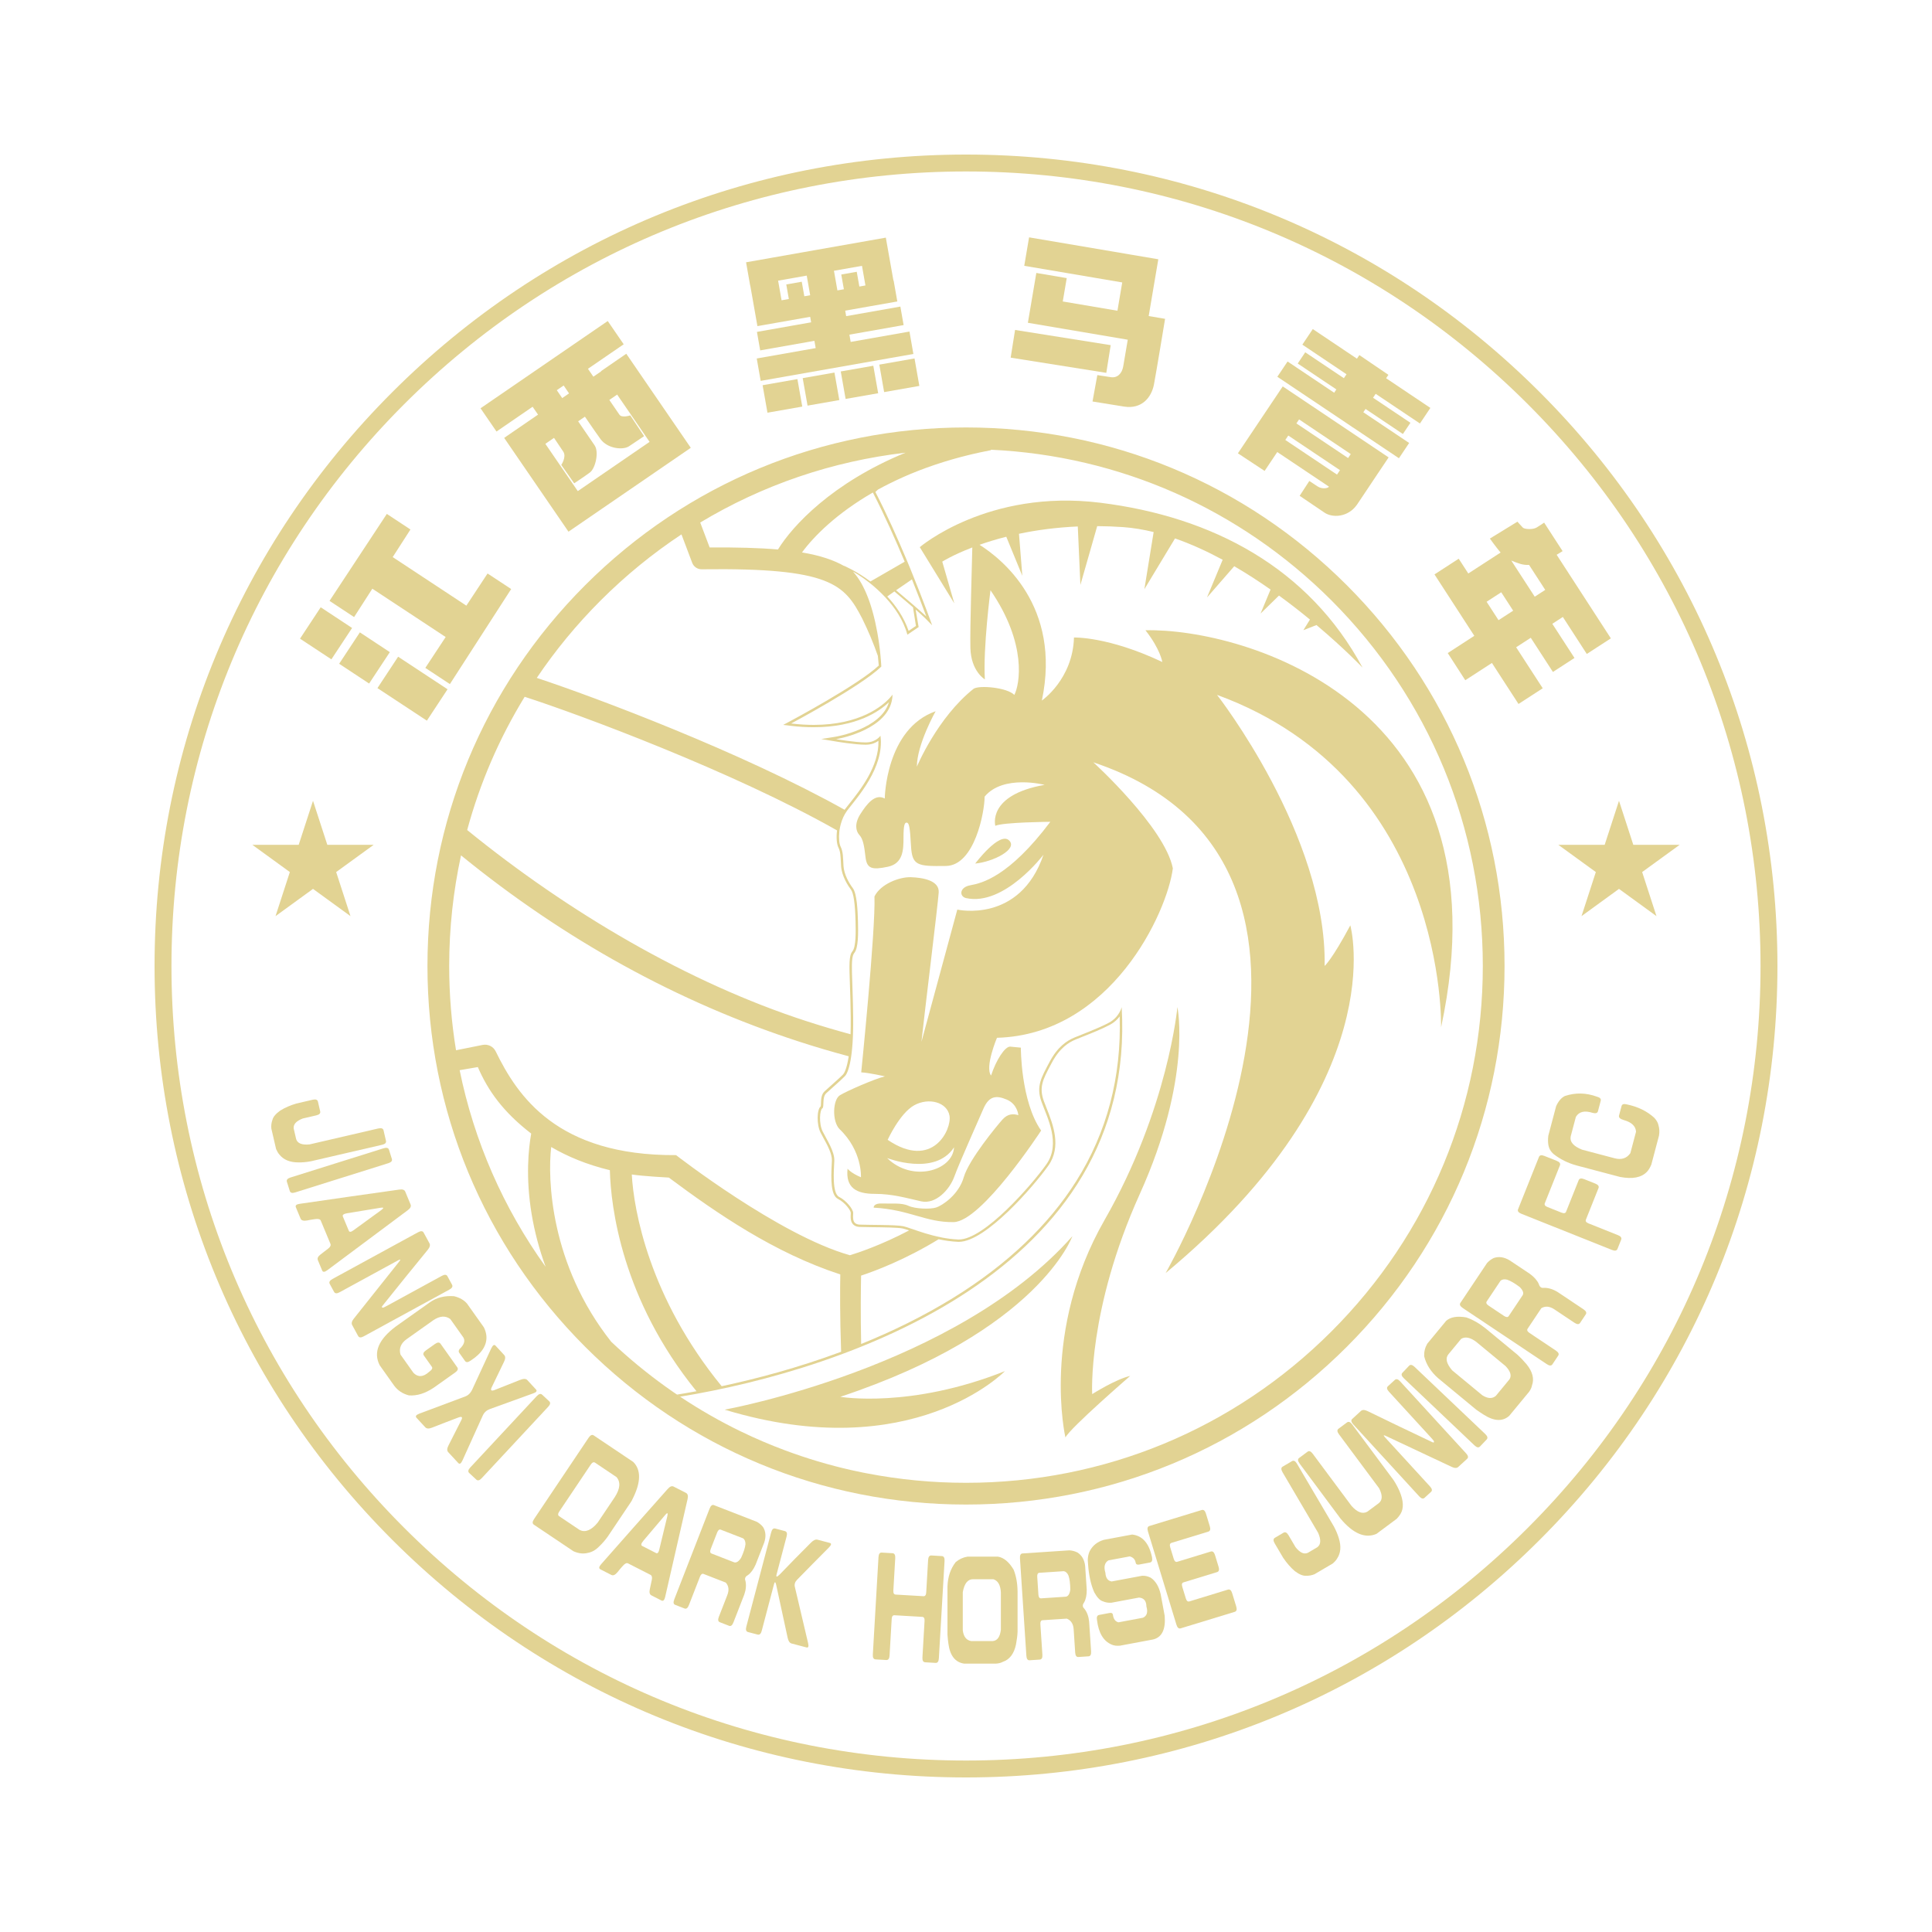 <?xml version="1.0" encoding="utf-8"?>
<!-- Created by @FCLOGO 2022-05-30 23:05:54 . https://fclogo.top/ -->
<!-- FOR PERSONAL USE ONLY NOT FOR COMMERCIAL USE -->
<svg version="1.1" xmlns="http://www.w3.org/2000/svg" xmlns:xlink="http://www.w3.org/1999/xlink" x="0px" y="0px"
	 viewBox="0 0 800 800" enable-background="new 0 0 800 800" xml:space="preserve">
<g>
	<path fill="#E2D393" d="M637.59,162.41C574.13,98.95,489.75,64,400,64s-174.13,34.95-237.59,98.41S64,310.25,64,400
		s34.95,174.13,98.41,237.59S310.25,736,400,736s174.13-34.95,237.59-98.41S736,489.75,736,400S701.05,225.87,637.59,162.41z
		 M632.64,632.64C570.5,694.78,487.88,729,400,729s-170.5-34.22-232.64-96.36S71,487.88,71,400s34.22-170.5,96.36-232.64
		S312.12,71,400,71s170.5,34.22,232.64,96.36S729,312.12,729,400S694.78,570.5,632.64,632.64z"/>
	
		<rect x="143.02" y="264.96" transform="matrix(0.551 -0.835 0.835 0.551 -159.609 248.28)" fill="#E2D393" width="15.57" height="14.86"/>
	<polygon fill="#E2D393" points="145.79,260.03 132.8,251.46 124.23,264.46 137.22,273.02 	"/>
	<polygon fill="#E2D393" points="154.18,243.77 184.54,263.78 176.12,276.56 186.29,283.27 211.67,243.91 201.89,237.47 
		193.11,250.79 162.61,230.68 169.96,219.25 160.18,212.8 136.45,248.81 146.62,255.52 	"/>
	
		<rect x="163.06" y="273.07" transform="matrix(0.55 -0.835 0.835 0.55 -161.405 270.899)" fill="#E2D393" width="15.57" height="24.51"/>
	<path fill="#E2D393" d="M220.54,168.43c0.7,1.02,1.46,2.12,2.25,3.26l-13.22,9.07l0.01,0.01l-0.81,0.56l26.63,38.83l1.57-1.08
		l49.06-33.64l-0.08-0.12l0.01-0.01l-26.63-38.83l-10.45,7.19l0.06,0.09l-3.24,2.22c-0.82-1.19-1.58-2.3-2.24-3.27l14.8-10.15
		l-6.61-9.63l-52.67,36.13l6.61,9.63L220.54,168.43z M233.4,159.62c0.65,0.97,1.41,2.07,2.23,3.28l-2.83,1.94
		c-0.79-1.16-1.55-2.26-2.24-3.27L233.4,159.62z M229.41,181.32c1.97,2.89,3.49,5.13,3.87,5.75c1.35,2.19-0.87,5.44-0.87,5.44
		l5.35,7.62c0,0,4.18-2.76,6.5-4.48c2.32-1.72,3.83-8.51,1.97-11.22c-0.68-0.99-3.52-5.13-6.83-9.97l2.8-1.92
		c2.84,4.15,5.39,7.83,6.46,9.28c3,4.08,9.39,4.59,11.79,2.98c2.4-1.61,6.26-4.19,6.26-4.19l-5.73-8.6c0,0-3.49,1.16-4.48-0.29
		c-0.32-0.46-2.02-2.95-4.19-6.11l3.24-2.22l13.43,19.58l-29.73,20.39l-13.43-19.58L229.41,181.32z"/>
	<path fill="#E2D393" d="M310.67,118.24l2.96,16.8l0.11-0.02l21.74-3.83l0.4,2.28l-22.45,3.96l1.35,7.66l22.45-3.96l0.53,3.01
		l-24.41,4.3l1.63,9.27l63.23-11.14l-1.62-9.28l-24.34,4.29l-0.53-3.01l22.45-3.96l-1.35-7.66l-22.44,3.96l-0.4-2.28l21.58-3.8
		l-1.53-8.68l-0.08,0.02L366.8,98.4l-7.69,1.36l-20.71,3.65l-6.06,1.07l-11.84,2.09l-1.47,0.26l-10.1,1.78l1.7,9.64L310.67,118.24z
		 M356.93,110.08l1.43,8.12l-2.52,0.45l-1.08-6.11l-6.41,1.13l1.08,6.11l-2.68,0.47l-1.43-8.13L356.93,110.08z M334.05,114.12
		l1.43,8.13l-2.43,0.43l-1.06-6.02l-6.41,1.13l1.06,6.02l-3.01,0.53l-1.43-8.12L334.05,114.12z"/>
	<polygon fill="#E2D393" points="361.62,151.45 348.14,153.81 350.15,165.19 363.63,162.83 	"/>
	
		<rect x="364.96" y="149.63" transform="matrix(0.985 -0.173 0.173 0.985 -21.266 66.736)" fill="#E2D393" width="14.8" height="11.55"/>
	<polygon fill="#E2D393" points="345.53,154.27 332.38,156.58 334.39,167.96 347.54,165.66 	"/>
	<polygon fill="#E2D393" points="330.19,156.98 315.78,159.51 317.79,170.89 332.2,168.36 	"/>
	
		<rect x="433.21" y="125.58" transform="matrix(0.157 -0.988 0.988 0.157 226.407 556.392)" fill="#E2D393" width="11.61" height="40.08"/>
	<path fill="#E2D393" d="M462.71,128.67l-22.64-3.84l1.64-9.67l-12.59-2.14l-3.32,19.59l-0.18,1.05l41.36,7.01
		c-0.81,4.75-1.62,9.55-1.86,10.96c-0.51,3.05-2.43,4.95-5.13,4.55c-2.69-0.4-5.61-0.86-5.61-0.86l-1.99,10.93
		c0,0,5.68,0.92,13.02,2.1c7.34,1.18,11.4-3.75,12.43-9.21c1.03-5.47,4.59-27.1,4.59-27.1l-0.01-0.02l-6.77-1.15l1.98-11.72l2-11.79
		l-11.73-1.99l-1.21-0.21l-40.57-6.88l-2,11.79l40.57,6.88L462.71,128.67z"/>
	<polygon fill="#E2D393" points="560.28,177.05 560.29,177.03 579.27,189.75 583.5,183.43 564.52,170.71 565.44,169.34 
		580.91,179.71 584.03,175.07 568.55,164.7 569.64,163.08 587.97,175.36 592.29,168.91 573.96,156.62 574.91,155.21 562.88,147.03 
		561.88,148.52 543.6,136.26 539.28,142.71 557.56,154.97 556.47,156.6 540.47,145.88 537.36,150.53 553.36,161.25 552.45,162.62 
		533.16,149.69 528.92,156.01 557.5,175.16 	"/>
	<path fill="#E2D393" d="M528.89,187.18l21.41,14.34c-0.53,0.79-2.98,1.04-4.74-0.12s-3.4-2.24-3.4-2.24l-4,6.15
		c0,0,6.72,4.57,10.27,6.95c3.48,2.34,9.78,1.82,13.31-3.08l0.01,0.01l0.16-0.24c0.02-0.02,0.03-0.04,0.05-0.07
		c0.74-1.1,1.75-2.61,2.89-4.31l0.24-0.36c1.8-2.72,3.89-5.84,5.68-8.51l0.18-0.26c2.28-3.41,4.05-6.04,4.05-6.04l-32.84-22.02
		l-0.48-0.32L531.15,160l-0.05,0.08l-3.33,4.98l-0.84,1.25l-1.11,1.66l-3.08,4.59l-2.61,3.9l-2.24,3.34l-5.3,7.91l11.06,7.29
		L528.89,187.18z M537.92,173.67l21.4,14.35c-0.35,0.54-0.72,1.09-1.1,1.65l-21.41-14.34L537.92,173.67z M533.45,180.35l21.41,14.34
		c-0.42,0.63-0.84,1.25-1.23,1.83l-21.41-14.34L533.45,180.35z"/>
	<path fill="#E2D393" d="M605.54,255.67l4.94,7.61l-11,7.14l7.26,11.25l11.03-7.15l11.01,16.98l10.03-6.5l-11.01-16.98l6.06-3.93
		l9.17,14.15l8.93-5.79l-9.18-14.15l4.36-2.83l9.92,15.32l9.96-6.46l-22.44-34.61c1.43-0.87,2.46-1.51,2.46-1.51l-7.64-11.8
		c0,0-1.76,1.21-3.11,2.02c-1.62,0.97-5.07,0.73-5.73,0.03c-1.31-1.38-2.22-2.45-2.22-2.45l-11.41,7c0,0,2.37,3.33,4.43,5.79
		l-13.37,8.67l-3.97-6.12l-10.03,6.5l10.55,16.27L605.54,255.67z M633.16,233.93l6.69,10.33l-4.35,2.82l-9.71-14.97
		C628.91,233.37,630.47,234.02,633.16,233.93z M621.63,245.25l4.94,7.62l-6.06,3.93l-4.94-7.62L621.63,245.25z"/>
	<polygon fill="#E2D393" points="114.09,379.35 129.61,368.07 145.13,379.35 139.2,361.1 154.72,349.83 135.54,349.83 
		129.61,331.59 123.68,349.83 104.5,349.83 120.02,361.1 	"/>
	<polygon fill="#E2D393" points="645.28,349.83 660.8,361.1 654.87,379.35 670.39,368.07 685.91,379.35 679.98,361.1 695.5,349.83 
		676.32,349.83 670.39,331.59 664.46,349.83 	"/>
	<path fill="#E2D393" d="M177,400c0,59.57,23.2,115.57,65.31,157.68C284.43,599.8,340.43,623,400,623s115.57-23.2,157.69-65.32
		C599.8,515.57,623,459.57,623,400s-23.2-115.57-65.32-157.69C515.57,200.2,459.57,177,400,177s-115.57,23.2-157.69,65.32
		C200.2,284.43,177,340.43,177,400z M347.16,350.92c0.81,1.61,0.89,3.4,1.02,5.86c0.03,0.58,0.06,1.2,0.1,1.85
		c0.27,4.25,2.94,8.22,4.08,9.74c1.09,1.45,1.73,5.92,1.91,13.28c0.09,3.91,0.25,10.44-1.32,12.3c-1.45,1.72-1.31,5.52-1.02,13.84
		c0.13,3.61,0.29,8.11,0.34,13.47c0.03,2.61-0.01,4.93-0.08,7.01c-6.21-1.69-12.37-3.52-18.49-5.51
		c-48.78-15.83-98.36-45-140.25-79.06c5.26-19.43,13.26-37.98,23.8-55.17c22.61,7.29,86.35,30.95,129.35,55.32
		C346.21,346.89,346.5,349.6,347.16,350.92z M190.9,354.19c42.81,34.91,89.91,60.87,140.02,77.13c6.79,2.21,13.63,4.22,20.51,6.06
		c-0.86,5.77-2.1,7.28-2.32,7.51c-1.03,1.07-3.52,3.29-5.51,5.07c-0.84,0.75-1.59,1.42-2.14,1.92c-1.4,1.28-1.46,3.35-1.51,4.87
		c-0.01,0.49-0.03,1.14-0.11,1.39c-1.64,1.27-1.72,7.53-0.09,10.78c0.36,0.71,0.78,1.49,1.23,2.31c1.61,2.94,3.61,6.59,3.49,9.34
		c-0.02,0.36-0.04,0.78-0.06,1.24c-0.35,6.59-0.43,13.15,2.61,14.66c2.83,1.41,5.27,4.73,5.27,5.76c0,0.19-0.01,0.41-0.02,0.64
		c-0.05,0.9-0.1,2.03,0.3,3.04c0.36,0.92,1.24,2.03,3.33,2.14c1.06,0.05,2.93,0.07,5.09,0.1c4.56,0.05,10.8,0.11,12.87,0.55
		c0.6,0.13,1.49,0.42,2.58,0.79c-11.52,6.07-21.09,9.23-24.49,10.28c-29.28-8.2-72.01-41.46-72.01-41.46
		c-49.26,0.31-65.68-24.48-74.69-42.97c-0.98-2.02-3.21-3.1-5.41-2.66l-11.01,2.21C186.96,423.46,186,411.81,186,400
		C186,384.41,187.67,369.07,190.9,354.19z M298.83,574c-29.99-36.64-36.42-72.9-37.22-87.67c4.76,0.73,15.34,1.28,15.34,1.28
		c19.87,14.8,43.67,31.2,71,40.1c-0.12,5.59-0.18,17.54,0.34,32.03C330.32,566.42,313.08,570.96,298.83,574z M356.58,556.52
		c-0.27-12.84-0.12-23.32-0.02-28.32c5.74-1.89,18.26-6.58,32.1-15.05c2.49,0.53,5.17,0.93,7.97,1.06c0.13,0.01,0.26,0.01,0.39,0.01
		c11.16,0,31.07-23.1,37.05-31.52c5.62-7.9,1.93-17.19-0.76-23.98c-0.41-1.03-0.79-2-1.11-2.88c-2.03-5.66-0.27-8.98,2.65-14.49
		l0.62-1.17c3.37-6.4,7.21-8.59,9.81-9.69c0.81-0.34,1.86-0.76,3.08-1.24c3.4-1.35,8.06-3.2,11.31-4.95
		c1.82-0.98,3.09-2.24,3.96-3.43c0.78,25.09-5.27,48.02-17.99,68.21c-11.5,18.24-28.54,34.45-50.66,48.16
		C382.53,544.95,369.46,551.3,356.58,556.52z M220.13,502.68c1.23,7.39,3.17,14.69,5.8,21.87c-17.54-24.41-29.62-52.05-35.6-81.41
		l7.53-1.29c4.21,9.75,10.42,18.53,22.1,27.54C218.84,475.61,217.6,487.4,220.13,502.68z M614,400c0,57.16-22.26,110.9-62.68,151.32
		C510.9,591.74,457.16,614,400,614c-13.93,0-27.66-1.33-41.04-3.92c-0.6-0.12-1.2-0.23-1.8-0.35c-1.05-0.21-2.09-0.43-3.13-0.66
		c-0.48-0.11-0.97-0.21-1.45-0.31c-9.36-2.11-18.52-4.85-27.46-8.18c-6.19-2.31-12.26-4.9-18.2-7.78c-0.24-0.12-0.48-0.24-0.72-0.35
		c-1.89-0.92-3.77-1.87-5.63-2.85c-17.12-9.01-33.09-20.4-47.49-34.02c-25.31-31.97-26.38-67.53-24.84-80.63
		c6.71,3.93,14.72,7.29,24.29,9.6c0.38,14.93,4.85,53.36,35.86,91.53c-2.87,0.53-5.56,0.99-8.03,1.39c0.43,0.29,0.86,0.57,1.29,0.86
		c68.5-11.22,189.16-51.78,182.82-161.29c0,0-0.95,4.1-5.27,6.43c-4.32,2.33-11.14,4.82-14.3,6.15c-3.16,1.33-6.98,3.82-10.31,10.14
		c-3.33,6.32-5.66,9.98-3.33,16.46c2.33,6.49,8.15,17.29,2,25.94c-6.09,8.55-25.68,31.1-36.24,31.1c-0.11,0-0.23,0-0.34-0.01
		c-2.36-0.11-4.64-0.43-6.8-0.84c0.01-0.01,0.02-0.01,0.03-0.02c-4.95-0.95-9.24-2.46-12.28-3.52c-0.01,0-0.01,0.01-0.02,0.01
		c-1.52-0.53-2.72-0.95-3.54-1.12c-3.16-0.67-14.79-0.51-18.12-0.67c-3.33-0.16-2.66-3.27-2.66-4.82s-2.83-5.15-5.82-6.65
		c-3-1.49-2.17-11.14-2-14.96c0.17-3.83-3.16-8.81-4.82-12.14c-1.67-3.32-1.17-8.98-0.17-9.56c0.99-0.58-0.22-4.57,1.66-6.29
		c1.88-1.72,6.2-5.49,7.7-7.04s3.61-7.7,3.44-24.33c-0.17-16.63-1.33-24.55,0.44-26.66c1.77-2.11,1.66-8.31,1.55-12.97
		c-0.11-4.66-0.45-11.64-2.11-13.86c-1.66-2.22-3.66-5.76-3.88-9.2c-0.22-3.43-0.11-5.87-1.22-8.09c-0.54-1.07-0.81-3.43-0.51-6.15
		l0,0c0.04-0.34,0.08-0.68,0.14-1.03c0-0.01,0-0.03,0.01-0.04c0.06-0.35,0.12-0.7,0.2-1.05c0-0.01,0.01-0.03,0.01-0.04
		c0.08-0.36,0.17-0.72,0.27-1.07c0-0.01,0-0.01,0.01-0.02c0.51-1.84,1.31-3.68,2.47-5.29l0,0c0.06-0.09,0.12-0.18,0.18-0.26
		c3.87-5.1,15.51-17.74,13.74-30.93c0,0-1.77,2.66-5.76,2.77c-0.15,0.01-0.3,0.01-0.46,0.01c-4.16,0-12.15-1.34-12.15-1.34
		s19.02-3.09,22.74-14.65c0.11-0.34,0.2-0.69,0.28-1.05c0.03-0.12,0.05-0.25,0.08-0.38c0.05-0.27,0.1-0.54,0.14-0.81
		c0.02-0.12,0.03-0.25,0.05-0.37c0.04-0.39,0.07-0.79,0.08-1.21c0,0-0.36,0.54-1.13,1.38l0,0c-2.99,3.26-12.22,11.17-31.5,11.17
		c-2.88,0-6-0.18-9.35-0.58c0,0,28.91-15.36,37.33-23.56c0,0,0-0.11-0.02-0.33l0,0c-0.01-0.1-0.01-0.22-0.02-0.36
		c0-0.04-0.01-0.1-0.01-0.14c-0.01-0.11-0.01-0.22-0.02-0.35c-0.01-0.09-0.01-0.19-0.02-0.28c-0.01-0.11-0.01-0.21-0.02-0.33
		c-0.01-0.11-0.02-0.24-0.03-0.36c-0.01-0.12-0.02-0.25-0.03-0.38c-0.01-0.13-0.02-0.28-0.03-0.42c-0.01-0.14-0.02-0.28-0.04-0.42
		c-0.01-0.15-0.03-0.32-0.04-0.48c-0.01-0.15-0.03-0.3-0.04-0.46c-0.02-0.18-0.03-0.36-0.05-0.54c-0.02-0.16-0.03-0.32-0.05-0.49
		c-0.02-0.19-0.04-0.39-0.06-0.59c-0.02-0.17-0.04-0.35-0.06-0.53c-0.02-0.21-0.05-0.42-0.07-0.64c-0.02-0.18-0.04-0.36-0.07-0.54
		c-0.03-0.23-0.06-0.47-0.09-0.71c-0.02-0.18-0.05-0.36-0.07-0.54c-0.03-0.25-0.07-0.51-0.1-0.77c-0.03-0.18-0.05-0.37-0.08-0.56
		c-0.04-0.27-0.08-0.53-0.12-0.8c-0.03-0.19-0.06-0.38-0.09-0.57c-0.04-0.28-0.09-0.57-0.14-0.86c-0.03-0.17-0.06-0.35-0.09-0.53
		c-0.05-0.31-0.1-0.62-0.16-0.94c-0.02-0.13-0.05-0.26-0.07-0.39c-0.24-1.32-0.51-2.68-0.82-4.06c0-0.01-0.01-0.02-0.01-0.04
		c-0.08-0.38-0.18-0.76-0.27-1.14c-0.03-0.14-0.07-0.28-0.1-0.43c-0.08-0.35-0.17-0.69-0.26-1.04c-0.05-0.18-0.09-0.36-0.14-0.54
		c-0.09-0.33-0.18-0.66-0.27-1c-0.05-0.2-0.11-0.39-0.16-0.59c-0.09-0.32-0.19-0.65-0.29-0.97c-0.06-0.2-0.12-0.41-0.18-0.61
		c-0.1-0.32-0.2-0.64-0.3-0.95c-0.07-0.2-0.13-0.41-0.2-0.61c-0.11-0.31-0.22-0.63-0.33-0.94c-0.07-0.2-0.15-0.41-0.22-0.61
		c-0.11-0.31-0.23-0.61-0.35-0.92c-0.08-0.2-0.16-0.4-0.24-0.6c-0.12-0.3-0.24-0.6-0.37-0.9c-0.08-0.19-0.17-0.39-0.25-0.58
		c-0.13-0.3-0.26-0.59-0.4-0.88c-0.09-0.19-0.18-0.37-0.27-0.55c-0.14-0.29-0.28-0.58-0.43-0.87c-0.09-0.17-0.18-0.34-0.27-0.52
		c-0.15-0.29-0.31-0.57-0.46-0.85c-0.09-0.16-0.18-0.31-0.28-0.47c-0.17-0.28-0.33-0.57-0.51-0.84c-0.08-0.13-0.17-0.25-0.25-0.38
		c-0.19-0.29-0.38-0.58-0.58-0.86c-0.02-0.03-0.04-0.06-0.07-0.09c-0.53-0.74-1.09-1.44-1.68-2.08c0,0-0.01-0.01-0.01-0.01l0,0
		c-0.02-0.02-0.04-0.05-0.06-0.07c0.66,0.3,3.32,1.85,6.61,4.43c0.53,0.42,1.08,0.86,1.64,1.33c0.01,0.01,0.02,0.02,0.04,0.03
		c0.56,0.47,1.13,0.97,1.7,1.49c0,0,0.01,0.01,0.01,0.01c1.16,1.06,2.35,2.22,3.51,3.47l0,0c3.82,4.14,7.38,9.32,9.01,15.34
		l4.66-3.16l-1.25-7.21c0,0,2.63,2.05,6.84,6.48c0,0-3.49-9.87-8.87-23.01c-0.04-0.1-0.08-0.2-0.12-0.3
		c-0.48-1.16-0.96-2.33-1.47-3.54c0,0,0,0,0,0l0,0c-3.74-8.94-8.23-19-13.04-28.35c0,0,0.36-0.35,1.02-0.95l0,0
		c0.02-0.01,0.03-0.02,0.04-0.04c3.18-1.75,6.61-3.46,10.27-5.09c0.19-0.08,0.37-0.16,0.56-0.25c0.78-0.34,1.56-0.68,2.36-1.02
		c0.26-0.11,0.52-0.22,0.78-0.32c0.75-0.31,1.51-0.62,2.29-0.92c0.28-0.11,0.56-0.22,0.84-0.33c0.82-0.32,1.65-0.63,2.49-0.93
		c0.23-0.08,0.46-0.17,0.69-0.26c2.17-0.78,4.4-1.54,6.72-2.26c0.23-0.07,0.47-0.14,0.71-0.22c0.91-0.28,1.82-0.55,2.75-0.82
		c0.36-0.1,0.72-0.2,1.08-0.31c0.83-0.23,1.67-0.46,2.52-0.69c0.39-0.1,0.79-0.21,1.19-0.31c0.85-0.22,1.72-0.44,2.59-0.65
		c0.38-0.09,0.77-0.19,1.15-0.28c0.98-0.23,1.98-0.45,2.98-0.67c0.28-0.06,0.55-0.12,0.83-0.18c1.31-0.28,2.64-0.55,3.99-0.81
		l-0.03-0.18c0,0,0,0,0.01,0l0-0.01c53.3,2.5,103.06,24.45,141.05,62.43C591.74,289.1,614,342.84,614,400z M322.14,227.53
		c-7.76-0.67-17.03-0.92-28.29-0.84l-3.9-10.32c25.85-15.56,54.71-25.41,85-28.92C344.59,199.89,328.15,217.74,322.14,227.53z
		 M361.44,203.94l0.13,0.25c4.79,9.33,9.29,19.43,13.04,28.4c-3.41,1.97-9.6,5.55-14.19,8.19c-5.98-4.49-11.17-6.6-11.17-6.6
		s0.22,0.1,0.59,0.36c-4.54-2.63-10.22-4.53-17.75-5.79C337.07,221.98,346.51,212.53,361.44,203.94z M383.55,255.23
		c-3.61-3.3-8.8-7.71-12.5-10.82c2.13-1.49,4.4-3.05,6.57-4.5C380.22,246.37,382.27,251.78,383.55,255.23z M370.35,244.9l7.71,6.58
		l1.21,7.7l-3.03,2.05c-1.98-5.69-5.26-10.41-8.85-14.24C368.32,246.33,369.31,245.63,370.35,244.9z M282.18,221.28l4.44,11.76
		c0.62,1.64,2.19,2.71,3.94,2.69h0.24c52.99-0.68,58.9,6.17,66.24,20.44c2.53,5.11,4.66,10.26,6.46,15.4
		c0.14,1.3,0.27,2.63,0.38,4.02c-8.63,8.09-36.49,22.92-36.77,23.08l-2.82,1.5l3.17,0.38c3.26,0.39,6.44,0.58,9.47,0.58
		c17.78,0,27.19-6.56,31.15-10.36c-3.26,11.1-21.83,14.25-22.04,14.28l-5.99,0.97l5.98,1c0.33,0.06,8.12,1.35,12.31,1.35
		c0.17,0,0.33,0,0.49-0.01c2.22-0.06,3.84-0.83,4.91-1.6c0.31,10.56-7.71,20.6-12.14,26.15c-0.6,0.75-1.14,1.42-1.57,1.99
		c-0.1,0.14-0.19,0.28-0.29,0.42c-42.42-23.76-103.07-46.55-127.47-54.62c7.67-11.38,16.49-22.1,26.41-32.02
		C259.03,238.33,270.25,229.18,282.18,221.28z"/>
	<path fill="#E2D393" d="M444.05,511.88c-48.22,54.54-143.99,71.83-143.99,71.83c77.81,23.61,116.06-15.96,116.06-15.96
		c-39.24,15.63-68.17,10.64-68.17,10.64C430.09,551.12,444.05,511.88,444.05,511.88z"/>
	<path fill="#E2D393" d="M487.54,417c0,0-3.81,42.12-30.19,88.22c-26.38,46.11-16.18,90.01-16.18,90.01
		c1.99-3.99,26.82-25.49,26.82-25.49c-5.99,1.33-15.74,7.54-15.74,7.54s-2-34.8,19.73-82.91C493.7,446.26,487.54,417,487.54,417z"/>
	<path fill="#E2D393" d="M417.78,347.94c-3.99-3.66-13.97,9.64-13.97,9.64C411.12,356.92,421.77,351.6,417.78,347.94z"/>
	<path fill="#E2D393" d="M395.16,249.85l-4.99-17.29c0,0,4.32-2.75,12.44-5.87c-0.18,9.33-0.99,32.87-0.79,41.55
		c0.22,9.75,5.99,13.08,5.99,13.08c-0.78-13.08,2.33-36.91,2.33-36.91c15.3,22.28,12.08,39.13,9.87,43.34
		c-2.99-3.1-14.52-4.1-16.85-2.55c-15.08,11.97-23.5,32.26-23.5,32.26c0-9.2,7.76-22.95,7.76-22.95
		c-20.73,7.32-21.06,36.14-21.06,36.14c-4.1-2.22-7.54,2.44-10.09,6.43s-1.88,7.09-0.44,8.65c1.44,1.55,2,4.1,2.55,9.09
		s2.77,5.43,9.2,4.1c6.43-1.33,6.54-7.09,6.54-12.08s0.44-6.32,1.33-6.21c0.89,0.11,1.33,1.22,1.77,9.53s2.58,8.59,14.47,8.42
		s16.02-22.39,16.02-28.71c7.69-9.31,24.83-4.88,24.83-4.88c-23.94,4.21-20.4,16.96-20.4,16.96c3.16-1.5,22.78-1.66,22.78-1.66
		c-17.13,22.78-28.43,25.44-33.09,26.27c-4.66,0.83-4.66,4.66-1.81,5.32c15.81,3.49,32.07-17.96,32.07-17.96
		c-9.81,28.6-35.69,22.72-35.69,22.72l-14.85,54.76c1.11-10.64,6.82-56.86,7.15-61.85c0.33-4.99-6.65-6.15-11.47-6.32
		c-4.82-0.17-12.64,2.83-15.13,7.98c0.5,13.97-5.49,72.83-5.49,72.83c3.33,0.17,9.81,1.66,9.81,1.66c-4.16,1-15.63,5.99-18.62,7.81
		s-3.33,10.81-0.17,14.02c9.53,9.09,8.87,19.95,8.87,19.95c-4.21-1.77-5.54-3.55-5.54-3.55c-0.89,7.98,3.77,10.42,11.2,10.42
		c7.43,0,13.3,1.77,19.29,3.1c5.99,1.33,11.75-4.77,13.74-10.31c2-5.54,9.64-22.5,11.97-27.93c2.33-5.43,5.32-5.76,9.75-3.88
		s4.77,6.43,4.77,6.43c-2.22-0.67-4.43-0.55-6.54,1.77c-2.11,2.33-13.97,16.63-16.07,23.94c-2.11,7.32-8.98,11.75-11.42,12.53
		c-2.44,0.78-8.65,0.61-11.53-0.72c-2.88-1.33-7.15-0.78-10.86-0.94c-3.71-0.17-3.49,1.72-3.49,1.72
		c14.96,0.83,21.45,6.15,33.09,5.99c11.64-0.17,36.25-37.91,36.25-37.91c-8.48-12.14-8.4-34.33-8.4-34.33s-2.13-0.19-4.35-0.42
		c-2.22-0.22-5.99,5.76-7.98,11.97c-2.66-3.55,2.44-15.63,2.44-15.63c47.22-1.33,70.5-51.88,72.83-70.17
		c-3.33-16.96-32.92-43.9-32.92-43.9c127.03,42.57,29.93,211.5,29.93,211.5c94.77-78.81,76.48-143.99,76.48-143.99
		c-7.65,14.3-10.64,16.81-10.64,16.81c1-54.02-44.56-112.25-44.56-112.25c95.44,34.92,92.78,137.67,92.78,137.67
		c28.89-134.32-82.18-165.36-122.41-164.42c6.15,7.81,6.98,13.14,6.98,13.14c-22.45-10.64-36.58-10.14-36.58-10.14
		c-0.5,17.29-13.3,26.1-13.3,26.1c8.28-39.3-16.96-58.93-25.81-64.49c3.22-1.14,6.92-2.29,11.08-3.34l6.64,16.18l-1.38-17.4
		c7.05-1.49,15.2-2.63,24.35-3.03l1.08,24.2l6.96-24.34c3.44,0.02,6.99,0.14,10.67,0.4c4.21,0.3,8.46,1.01,12.7,2.05l-3.84,23.67
		l12.69-21.03c6.71,2.34,13.34,5.38,19.73,8.83l-6.49,15.63l11.28-12.95c5.24,3.05,10.28,6.33,15.04,9.66l-4.14,9.94l7.63-7.45
		c4.62,3.36,8.93,6.73,12.82,9.94l-2.72,4.39l5.43-2.12c11.71,9.85,19.07,17.63,19.07,17.63c-22.17-41.24-62.07-62.52-108.63-68.28
		c-46.56-5.76-74.71,18.4-74.71,18.4L395.16,249.85z M378.54,457.68c5.99-3.33,13.63-1.33,14.63,4.32c1,5.65-6.98,22.61-25.61,9.98
		C367.56,471.98,372.55,461.01,378.54,457.68z M367.34,479.52c0,0,19.73,7.76,27.71-4.43C394.52,484.78,377.7,489.73,367.34,479.52z
		"/>
	<path fill="#E2D393" d="M227.41,580.23l-2.94-2.73c-0.59-0.55-1.34-0.33-2.26,0.65l-27.5,29.52c-0.89,0.95-1.02,1.71-0.41,2.28
		l2.91,2.71c0.62,0.57,1.36,0.38,2.25-0.57L227,582.51C227.89,581.56,228.02,580.8,227.41,580.23z"/>
	<path fill="#E2D393" d="M552.36,632.12l-15.32-26.04c-0.66-1.12-1.35-1.46-2.07-1.04l-3.86,2.27c-0.69,0.41-0.7,1.19-0.02,2.35
		l14.74,25.08c1.24,2.88,1.12,4.87-0.38,5.95l-3.89,2.29c-1.6,0.74-3.3-0.04-5.11-2.34l-2.9-4.93c-0.66-1.12-1.35-1.47-2.07-1.05
		l-3.57,2.1c-0.72,0.43-0.75,1.2-0.09,2.32l3.53,5.99c1.49,2.19,3.08,4.02,4.78,5.48c1.84,1.38,3.4,2.03,4.67,1.93
		c1.2,0.05,2.36-0.16,3.51-0.63l7.57-4.45c0.85-0.75,1.44-1.42,1.77-2.02c1.53-2.26,1.77-5.06,0.73-8.42
		C553.93,635.42,553.25,633.81,552.36,632.12z"/>
	<path fill="#E2D393" d="M576.97,612.77l-17.06-22.94c-0.78-1.04-1.49-1.32-2.15-0.83l-3.51,2.61c-0.66,0.48-0.6,1.25,0.18,2.29
		l16.63,22.36c1.5,2.93,1.42,5.01-0.24,6.25l-4.66,3.46c-1.95,1.07-4.13,0.26-6.54-2.43l-16.05-21.58
		c-0.78-1.04-1.49-1.32-2.15-0.83l-3.51,2.61c-0.64,0.47-0.55,1.24,0.25,2.32l16.95,22.8c5.23,6.21,10.18,8.3,14.86,6.28l8.36-6.22
		c0.58-0.59,1.1-1.25,1.55-1.96c1.46-2.33,1.33-5.52-0.4-9.58C578.72,615.67,577.89,614.14,576.97,612.77z"/>
	<path fill="#E2D393" d="M510.22,659.73c-0.38-1.25-0.97-1.74-1.77-1.5l-15.95,4.88c-0.67,0.2-1.16-0.21-1.48-1.25l-1.46-4.78
		c-0.32-1.04-0.15-1.66,0.52-1.86l13.87-4.24c0.8-0.24,1.01-0.99,0.63-2.23l-1.46-4.79c-0.38-1.24-0.97-1.74-1.77-1.5l-13.87,4.24
		c-0.66,0.2-1.15-0.21-1.47-1.25l-1.44-4.72c-0.32-1.04-0.15-1.66,0.52-1.86l15.23-4.65c0.8-0.24,1.01-0.99,0.63-2.23l-1.59-5.22
		c-0.38-1.25-0.97-1.74-1.77-1.5l-21.67,6.62c-0.77,0.24-0.96,1-0.57,2.28l11.79,38.59c0.38,1.25,0.97,1.74,1.77,1.5l22.35-6.83
		c0.8-0.24,1.01-0.99,0.63-2.23L510.22,659.73z"/>
	<path fill="#E2D393" d="M579.78,572.01c-0.88-0.96-1.62-1.16-2.22-0.61l-2.85,2.61c-0.6,0.55-0.46,1.3,0.42,2.26l17.38,18.97
		c0.64,0.7,1.06,1.2,1.25,1.49c0.12,0.61-0.13,0.74-0.73,0.41c-9.01-4.25-17.91-8.53-26.7-12.81c-1.26-0.61-2.19-0.64-2.79-0.09
		l-3.63,3.33c-0.58,0.54-0.42,1.3,0.49,2.29l27.26,29.74c0.88,0.96,1.62,1.16,2.22,0.61l2.67-2.45c0.6-0.55,0.46-1.3-0.42-2.26
		l-18.65-20.36c-0.85-0.93-0.59-1.05,0.78-0.36l26.76,12.58c1.26,0.61,2.19,0.64,2.79,0.09l3.69-3.38c0.6-0.55,0.46-1.3-0.42-2.26
		L579.78,572.01z"/>
	<path fill="#E2D393" d="M480.58,659.98c-0.76-3.16-2.13-5.39-4.1-6.7c-1.25-0.6-2.43-0.87-3.55-0.79l-12.62,2.36
		c-1.61-0.27-2.47-1.47-2.59-3.61c-0.74-2.45-0.33-4.17,1.25-5.12l8.84-1.65c1.41,0.4,2.22,1.26,2.44,2.59
		c0.12,0.68,0.6,0.94,1.42,0.79l4.48-0.84c0.83-0.16,1.12-0.87,0.88-2.15c-1.2-5.82-3.95-8.96-8.23-9.44l-11.67,2.18
		c-2.67,0.77-4.62,2.3-5.86,4.6c-0.76,1.59-1,3.38-0.74,5.35c0.32,4.75,1.18,8.68,2.59,11.81c1.16,2.12,2.34,3.35,3.54,3.7
		c1.05,0.47,2.22,0.67,3.51,0.6l11.46-2.14c2.02,0.16,3.04,1.38,3.07,3.66c0.7,2.38,0.23,3.94-1.42,4.69l-10.15,1.9
		c-1.31-0.33-2.07-1.37-2.29-3.14c-0.12-0.64-0.59-0.88-1.41-0.73l-4.31,0.81c-0.82,0.16-1.11,0.87-0.87,2.15
		c0.65,5.3,2.65,8.67,6.01,10.11c0.93,0.44,2.1,0.6,3.49,0.47l13.68-2.56c3.69-0.87,5.3-4.15,4.84-9.83L480.58,659.98z"/>
	<path fill="#E2D393" d="M684.96,462.81c-3-2.72-6.77-4.56-11.32-5.5c-1.25-0.34-1.99-0.1-2.2,0.71l-1.04,3.92
		c-0.21,0.8,0.48,1.43,2.06,1.88c3.17,0.9,4.83,2.49,4.99,4.78l-2.35,8.89c-1.51,2.17-3.69,2.87-6.54,2.12l-13.5-3.57
		c-3.57-1.43-5.12-3.25-4.67-5.47l2.14-8.08c1.3-2.2,3.62-2.75,6.96-1.67c1.25,0.33,1.99,0.1,2.2-0.71l1.13-4.29
		c0.22-0.81-0.3-1.38-1.56-1.71c-4.49-1.64-8.92-1.74-13.3-0.27c-1.5,0.76-2.7,2.17-3.61,4.24l-3.23,12.2
		c-0.17,1.48-0.16,2.72,0.02,3.72c0.22,1.53,0.97,2.84,2.24,3.93c2.75,2.14,5.92,3.7,9.51,4.68l17.9,4.73
		c5.17,0.99,8.89,0.28,11.19-2.14c0.69-0.74,1.29-1.73,1.8-2.98l3.17-11.96c0.27-1.54,0.19-3.02-0.24-4.43
		C686.49,464.82,685.9,463.81,684.96,462.81z"/>
	<path fill="#E2D393" d="M585.73,565.98c-0.95-0.89-1.7-1.04-2.28-0.43l-2.76,2.91c-0.56,0.59-0.35,1.34,0.62,2.27l29.26,27.79
		c0.95,0.89,1.7,1.04,2.28,0.43l2.73-2.88c0.57-0.6,0.39-1.35-0.55-2.25L585.73,565.98z"/>
	<path fill="#E2D393" d="M669.94,511.44l-12.13-4.84c-1-0.4-1.38-0.92-1.12-1.57l5.21-13.05c0.31-0.78-0.13-1.41-1.34-1.89
		l-4.59-1.83c-1.21-0.48-1.97-0.34-2.28,0.44l-5.21,13.05c-0.26,0.65-0.89,0.77-1.9,0.37l-5.79-2.31c-1-0.4-1.38-0.92-1.12-1.57
		l6.26-15.68c0.31-0.78-0.14-1.41-1.35-1.89l-5.07-2.02c-1.2-0.49-1.96-0.34-2.27,0.44l-8.65,21.66c-0.3,0.75,0.17,1.37,1.42,1.87
		l37.49,14.96c1.2,0.48,1.96,0.34,2.27-0.44l1.52-3.81C671.6,512.55,671.15,511.92,669.94,511.44z"/>
	<path fill="#E2D393" d="M450.99,671.5c-0.22-2.2-0.89-4-2.01-5.4c-0.8-0.73-0.82-1.59-0.05-2.6c0.74-1.35,1.09-3.11,1.06-5.28
		l-0.65-9.79c-0.3-2.54-1.36-4.4-3.19-5.58c-1-0.5-2.1-0.8-3.29-0.89l-19.48,1.29c-0.77,0.05-1.12,0.75-1.03,2.09l2.65,40.27
		c0.08,1.3,0.53,1.92,1.33,1.87l4.22-0.28c0.8-0.06,1.17-0.73,1.08-2.03l-0.83-12.58c-0.07-1.08,0.23-1.65,0.9-1.69l10.04-0.66
		c1.74,0.7,2.69,2.18,2.84,4.43l0.63,9.6c0.08,1.29,0.52,1.91,1.33,1.86l4.18-0.28c0.8-0.06,1.17-0.73,1.08-2.03L450.99,671.5z
		 M441.33,661.16l-10.24,0.68c-0.67,0.04-1.04-0.48-1.11-1.56l-0.48-7.33c-0.07-1.08,0.23-1.65,0.9-1.69l10.12-0.67
		c0.82,0.16,1.46,0.77,1.92,1.84c0.47,1.31,0.71,3.25,0.75,5.81C442.94,660.03,442.31,661.01,441.33,661.16z"/>
	<path fill="#E2D393" d="M655.64,542.12l-10.61-7.09c-1.94-1.2-3.84-1.79-5.68-1.77c-1.1,0.19-1.82-0.34-2.17-1.59
		c-0.64-1.46-1.87-2.85-3.67-4.18l-8.44-5.63c-2.27-1.36-4.46-1.67-6.56-0.94c-1.03,0.49-1.95,1.19-2.77,2.09l-11.04,16.52
		c-0.44,0.65-0.09,1.37,1.07,2.14l34.69,23.17c1.12,0.75,1.9,0.78,2.36,0.1l2.39-3.58c0.46-0.68,0.13-1.39-0.99-2.14l-10.84-7.24
		c-0.93-0.62-1.21-1.21-0.83-1.78l5.69-8.52c1.66-0.96,3.47-0.79,5.4,0.5l8.27,5.52c1.12,0.75,1.9,0.78,2.36,0.1l2.36-3.54
		C657.09,543.58,656.76,542.87,655.64,542.12z M630.53,536.27l-5.8,8.69c-0.38,0.57-1.04,0.54-1.97-0.08l-6.31-4.21
		c-0.93-0.62-1.21-1.21-0.83-1.78l5.73-8.58c0.65-0.56,1.55-0.7,2.71-0.43c1.37,0.45,3.11,1.47,5.23,3.05
		C630.6,534.27,631.02,535.38,630.53,536.27z"/>
	<path fill="#E2D393" d="M628.43,561.03l-13.28-10.97c-2.66-2.13-5.33-3.64-8.02-4.55c-3.71-0.64-6.47-0.18-8.29,1.4l-7.85,9.5
		c-0.92,1.6-1.34,3.32-1.27,5.18c0.82,3.38,2.75,6.41,5.8,9.11l15.73,13c1.01,0.72,2.02,1.4,3.04,2.04
		c4.34,2.79,7.89,2.97,10.64,0.54l8.26-10c0.63-0.9,1.01-1.74,1.15-2.53c1.03-2.78,0.29-5.73-2.23-8.85
		C630.71,563.26,629.48,561.97,628.43,561.03z M625.01,571.19l-5.63,6.82c-1.49,1.25-3.36,1.16-5.61-0.28l-12.46-10.3
		c-2.42-2.83-2.92-5.06-1.51-6.7l5.22-6.32c1.67-1.04,3.75-0.64,6.23,1.2l12.15,10.04C625.49,567.83,626.03,569.68,625.01,571.19z"
		/>
	<path fill="#E2D393" d="M251.6,636.35l9.63-14.36c0.27-0.4,0.49-0.8,0.66-1.21c3.53-6.96,3.64-12.1,0.33-15.42l-16.38-10.99
		c-0.67-0.45-1.38-0.12-2.13,1l-22.58,33.66c-0.73,1.08-0.75,1.85-0.05,2.32l16.38,10.99c2.1,0.93,4.08,1.16,5.94,0.68
		c1.72-0.31,3.3-1.21,4.74-2.71C249.43,639.08,250.58,637.76,251.6,636.35z M240.08,633.56l-8.54-5.73
		c-0.58-0.39-0.57-1.04,0.04-1.94l13.05-19.45c0.61-0.9,1.2-1.16,1.78-0.77l8.85,5.94c1.79,2.04,1.56,4.81-0.7,8.33l-7.09,10.56
		C244.87,633.63,242.4,634.65,240.08,633.56z"/>
	<path fill="#E2D393" d="M187.18,531.96l-1.9-3.49c-0.4-0.74-1.17-0.79-2.31-0.17l-22.58,12.33c-0.84,0.45-1.42,0.74-1.75,0.86
		c-0.62-0.05-0.69-0.32-0.23-0.83c6.24-7.82,12.47-15.52,18.69-23.11c0.89-1.09,1.13-2,0.73-2.73l-2.42-4.44
		c-0.39-0.71-1.17-0.74-2.35-0.1l-35.41,19.33c-1.14,0.63-1.51,1.31-1.11,2.04l1.78,3.27c0.4,0.74,1.17,0.79,2.31,0.17l24.24-13.23
		c1.1-0.6,1.16-0.32,0.17,0.86l-18.48,23.23c-0.89,1.09-1.13,2-0.73,2.73l2.46,4.51c0.4,0.74,1.17,0.79,2.31,0.17L186.07,534
		C187.21,533.37,187.58,532.69,187.18,531.96z"/>
	<path fill="#E2D393" d="M188.48,568.32c1.06-0.75,1.34-1.47,0.86-2.15l-6.92-9.75c-0.49-0.69-1.26-0.65-2.32,0.1l-3.71,2.63
		c-1.07,0.75-1.35,1.47-0.87,2.15l3.31,4.67c0.4,0.57,0,1.28-1.2,2.13c-2.4,2.15-4.55,2.27-6.43,0.36l-5.37-7.57
		c-0.7-2.55,0.16-4.68,2.56-6.38l11.02-7.82c2.69-1.83,5.04-1.99,7.06-0.49l5.37,7.57c0.76,1.24,0.47,2.62-0.88,4.16
		c-1,0.84-1.25,1.61-0.77,2.29l2.35,3.31c0.48,0.68,1.25,0.64,2.31-0.11c4.74-3.05,6.92-6.53,6.54-10.43
		c-0.15-1.19-0.49-2.31-1.03-3.37l-6.97-9.82c-1.25-1.47-3.04-2.49-5.36-3.07c-3.87-0.3-7.25,0.56-10.08,2.57l-13.99,9.92
		c-7.22,5.39-9.47,10.76-6.74,16.1l5.95,8.39c1.51,2.07,3.57,3.43,6.16,4.09c3.31,0.25,6.72-0.81,10.25-3.17L188.48,568.32z"/>
	<path fill="#E2D393" d="M162.26,479.88l-1.2-3.83c-0.25-0.77-1.01-0.95-2.29-0.55l-38.49,12.08c-1.24,0.39-1.73,0.98-1.48,1.78
		l1.19,3.79c0.25,0.8,0.99,1,2.23,0.61l38.56-12.1C162.02,481.27,162.51,480.68,162.26,479.88z"/>
	<path fill="#E2D393" d="M202.88,583.45l17.9-6.48c1.34-0.47,1.72-1.02,1.15-1.63l-3.6-3.9c-0.56-0.61-1.62-0.61-3.16,0.02
		l-10.36,4.11c-1.35,0.52-1.77,0.19-1.27-0.99l5.16-10.69c0.62-1.25,0.64-2.19,0.07-2.8l-3.6-3.9c-0.52-0.57-1.1-0.21-1.73,1.09
		l-7.99,17.29c-0.66,1.33-1.6,2.23-2.83,2.68l-19.06,7.14c-1.29,0.51-1.66,1.08-1.09,1.69l3.63,3.93c0.56,0.61,1.49,0.66,2.79,0.15
		c3.67-1.45,7.37-2.88,11.09-4.27c1.3-0.44,1.65-0.06,1.05,1.14l-5.33,10.51c-0.64,1.24-0.67,2.16-0.1,2.77l4.17,4.51
		c0.55,0.59,1.12,0.23,1.73-1.09l8.46-18.7C200.57,584.78,201.55,583.92,202.88,583.45z"/>
	<path fill="#E2D393" d="M413.22,644.57h-12.59c-1.85,0.3-3.48,1.06-4.9,2.27c-2.13,2.73-3.26,6.08-3.4,10.07v20.01
		c0.08,1.21,0.21,2.4,0.37,3.57c0.63,5.02,2.8,7.82,6.5,8.38h13.24c1.12-0.08,2.03-0.32,2.74-0.71c2.86-0.95,4.7-3.35,5.52-7.21
		c0.38-2.08,0.6-3.81,0.65-5.2v-16.89c-0.05-3.33-0.6-6.3-1.63-8.9C417.81,646.76,415.64,644.96,413.22,644.57z M414.44,674.84
		c-0.35,2.95-1.46,4.51-3.31,4.68h-9.03c-1.96-0.35-3.1-1.82-3.43-4.42v-15.85c0.65-3.6,2.08-5.37,4.29-5.33v0h8.37
		c1.91,0.61,2.95,2.43,3.11,5.46V674.84z"/>
	<path fill="#E2D393" d="M170.01,498.73l-2.22-5.33c-0.31-0.75-1.15-1.02-2.52-0.81c-13.78,1.93-27.53,3.9-41.24,5.9
		c-1.33,0.19-1.83,0.67-1.51,1.44l1.94,4.67c0.32,0.77,1.22,1.03,2.71,0.77c1.03-0.22,2.08-0.4,3.15-0.54
		c1.41-0.22,2.24-0.03,2.5,0.59l4,9.61c0.26,0.62-0.04,1.27-0.88,1.95l-3.2,2.46c-1.07,0.81-1.44,1.6-1.12,2.37l1.78,4.28
		c0.31,0.74,1.02,0.7,2.13-0.12l33.35-24.87C169.96,500.29,170.33,499.5,170.01,498.73z M157.78,501.14l-11.5,8.36
		c-0.98,0.7-1.59,0.75-1.85,0.13l-2.46-5.9c-0.26-0.64,0.3-1.09,1.7-1.34l14.03-2.3C158.97,499.89,159,500.24,157.78,501.14z"/>
	<path fill="#E2D393" d="M389.98,644.34l-4.3-0.25c-0.84-0.05-1.29,0.57-1.37,1.87l-0.78,13.43c-0.07,1.08-0.45,1.6-1.14,1.56
		l-11.52-0.67c-0.7-0.04-1.01-0.6-0.95-1.68l0.78-13.43c0.07-1.3-0.31-1.97-1.14-2.02l-4.47-0.26c-0.81-0.05-1.25,0.6-1.33,1.94
		l-2.34,40.27c-0.08,1.3,0.31,1.97,1.14,2.02l4.42,0.26c0.84,0.05,1.29-0.57,1.37-1.87l0.88-15.11c0.06-1.08,0.44-1.6,1.14-1.56
		l11.52,0.67c0.7,0.04,1.01,0.6,0.95,1.68l-0.88,15.11c-0.07,1.3,0.31,1.97,1.14,2.02l4.3,0.25c0.83,0.05,1.28-0.57,1.36-1.87
		l2.36-40.34C391.19,645.06,390.81,644.39,389.98,644.34z"/>
	<path fill="#E2D393" d="M343.59,638.89l-5.05-1.33c-0.81-0.22-1.71,0.18-2.69,1.17c-4.45,4.43-8.8,8.86-13.05,13.29
		c-1.12,1.09-1.54,1.07-1.24-0.06l4.16-15.77c0.33-1.25,0.09-1.99-0.72-2.2l-4-1.06c-0.79-0.21-1.35,0.34-1.69,1.64l-10.28,39.02
		c-0.33,1.26-0.09,2,0.72,2.21l3.96,1.04c0.81,0.21,1.38-0.31,1.71-1.57l5.08-19.29c0.3-1.13,0.6-1.06,0.89,0.23l4.74,21.88
		c0.29,1.42,0.84,2.24,1.65,2.45l6.18,1.63c0.78,0.21,0.99-0.43,0.63-1.91l-5.47-23.21c-0.24-1.05,0.07-2.02,0.94-2.91
		c4.34-4.45,8.73-8.9,13.15-13.33C344.27,639.74,344.4,639.1,343.59,638.89z"/>
	<path fill="#E2D393" d="M284.04,618.17l-5.14-2.62c-0.72-0.36-1.53-0.02-2.44,1.02c-9.25,10.4-18.45,20.81-27.6,31.2
		c-0.89,1.01-0.96,1.7-0.22,2.08l4.51,2.3c0.75,0.38,1.6-0.01,2.57-1.17c0.64-0.83,1.33-1.65,2.05-2.45
		c0.92-1.08,1.68-1.47,2.28-1.17l9.27,4.73c0.59,0.3,0.79,0.98,0.59,2.05l-0.84,3.95c-0.29,1.31-0.06,2.15,0.68,2.53l4.13,2.11
		c0.72,0.37,1.24-0.12,1.55-1.47l9.29-40.56C285.01,619.39,284.78,618.55,284.04,618.17z M276.3,627.93l-3.34,13.84
		c-0.29,1.17-0.72,1.6-1.32,1.3l-5.7-2.91c-0.63-0.32-0.48-1.02,0.42-2.12l9.19-10.85C276.4,626.2,276.65,626.45,276.3,627.93z"/>
	<path fill="#E2D393" d="M309.72,652.21c1.23-0.91,2.29-2.36,3.17-4.34l3.56-9.14c0.81-2.43,0.65-4.56-0.47-6.39
		c-0.68-0.86-1.53-1.59-2.54-2.17l-17.82-6.93c-0.71-0.28-1.31,0.21-1.8,1.46l-14.63,37.6c-0.47,1.21-0.34,1.95,0.4,2.24l3.86,1.5
		c0.74,0.28,1.34-0.18,1.81-1.39l4.57-11.75c0.39-1.01,0.9-1.4,1.51-1.16l9.18,3.57c1.24,1.37,1.46,3.1,0.64,5.2l-3.49,8.96
		c-0.48,1.22-0.34,1.96,0.39,2.25l3.82,1.49c0.74,0.28,1.34-0.18,1.81-1.39l4.48-11.5c0.73-2.08,0.9-3.99,0.5-5.73
		C308.26,653.6,308.61,652.8,309.72,652.21z M306.89,645.04c-0.99,1.53-1.95,2.15-2.89,1.88l-9.37-3.64
		c-0.61-0.24-0.72-0.86-0.33-1.87l2.66-6.84c0.4-1.01,0.9-1.4,1.51-1.16l9.26,3.6c0.66,0.49,0.97,1.31,0.95,2.45
		C308.53,640.85,307.94,642.71,306.89,645.04z"/>
	<path fill="#E2D393" d="M128.77,480.85l29.43-6.81c1.27-0.29,1.81-0.85,1.62-1.66l-1.01-4.36c-0.19-0.79-0.93-1.03-2.24-0.73
		l-28.37,6.58c-3.12,0.32-4.98-0.4-5.56-2.15l-1.02-4.4c-0.23-1.75,1.03-3.15,3.77-4.18l5.57-1.29c1.27-0.29,1.81-0.85,1.62-1.66
		l-0.93-4.03c-0.19-0.81-0.92-1.07-2.18-0.78l-6.77,1.57c-2.54,0.75-4.76,1.73-6.66,2.91c-1.87,1.35-2.95,2.64-3.24,3.88
		c-0.41,1.13-0.56,2.31-0.45,3.54l1.98,8.55c0.47,1.03,0.93,1.8,1.4,2.29c1.69,2.12,4.3,3.19,7.81,3.21
		C125.15,481.36,126.89,481.2,128.77,480.85z"/>
</g>
</svg>
